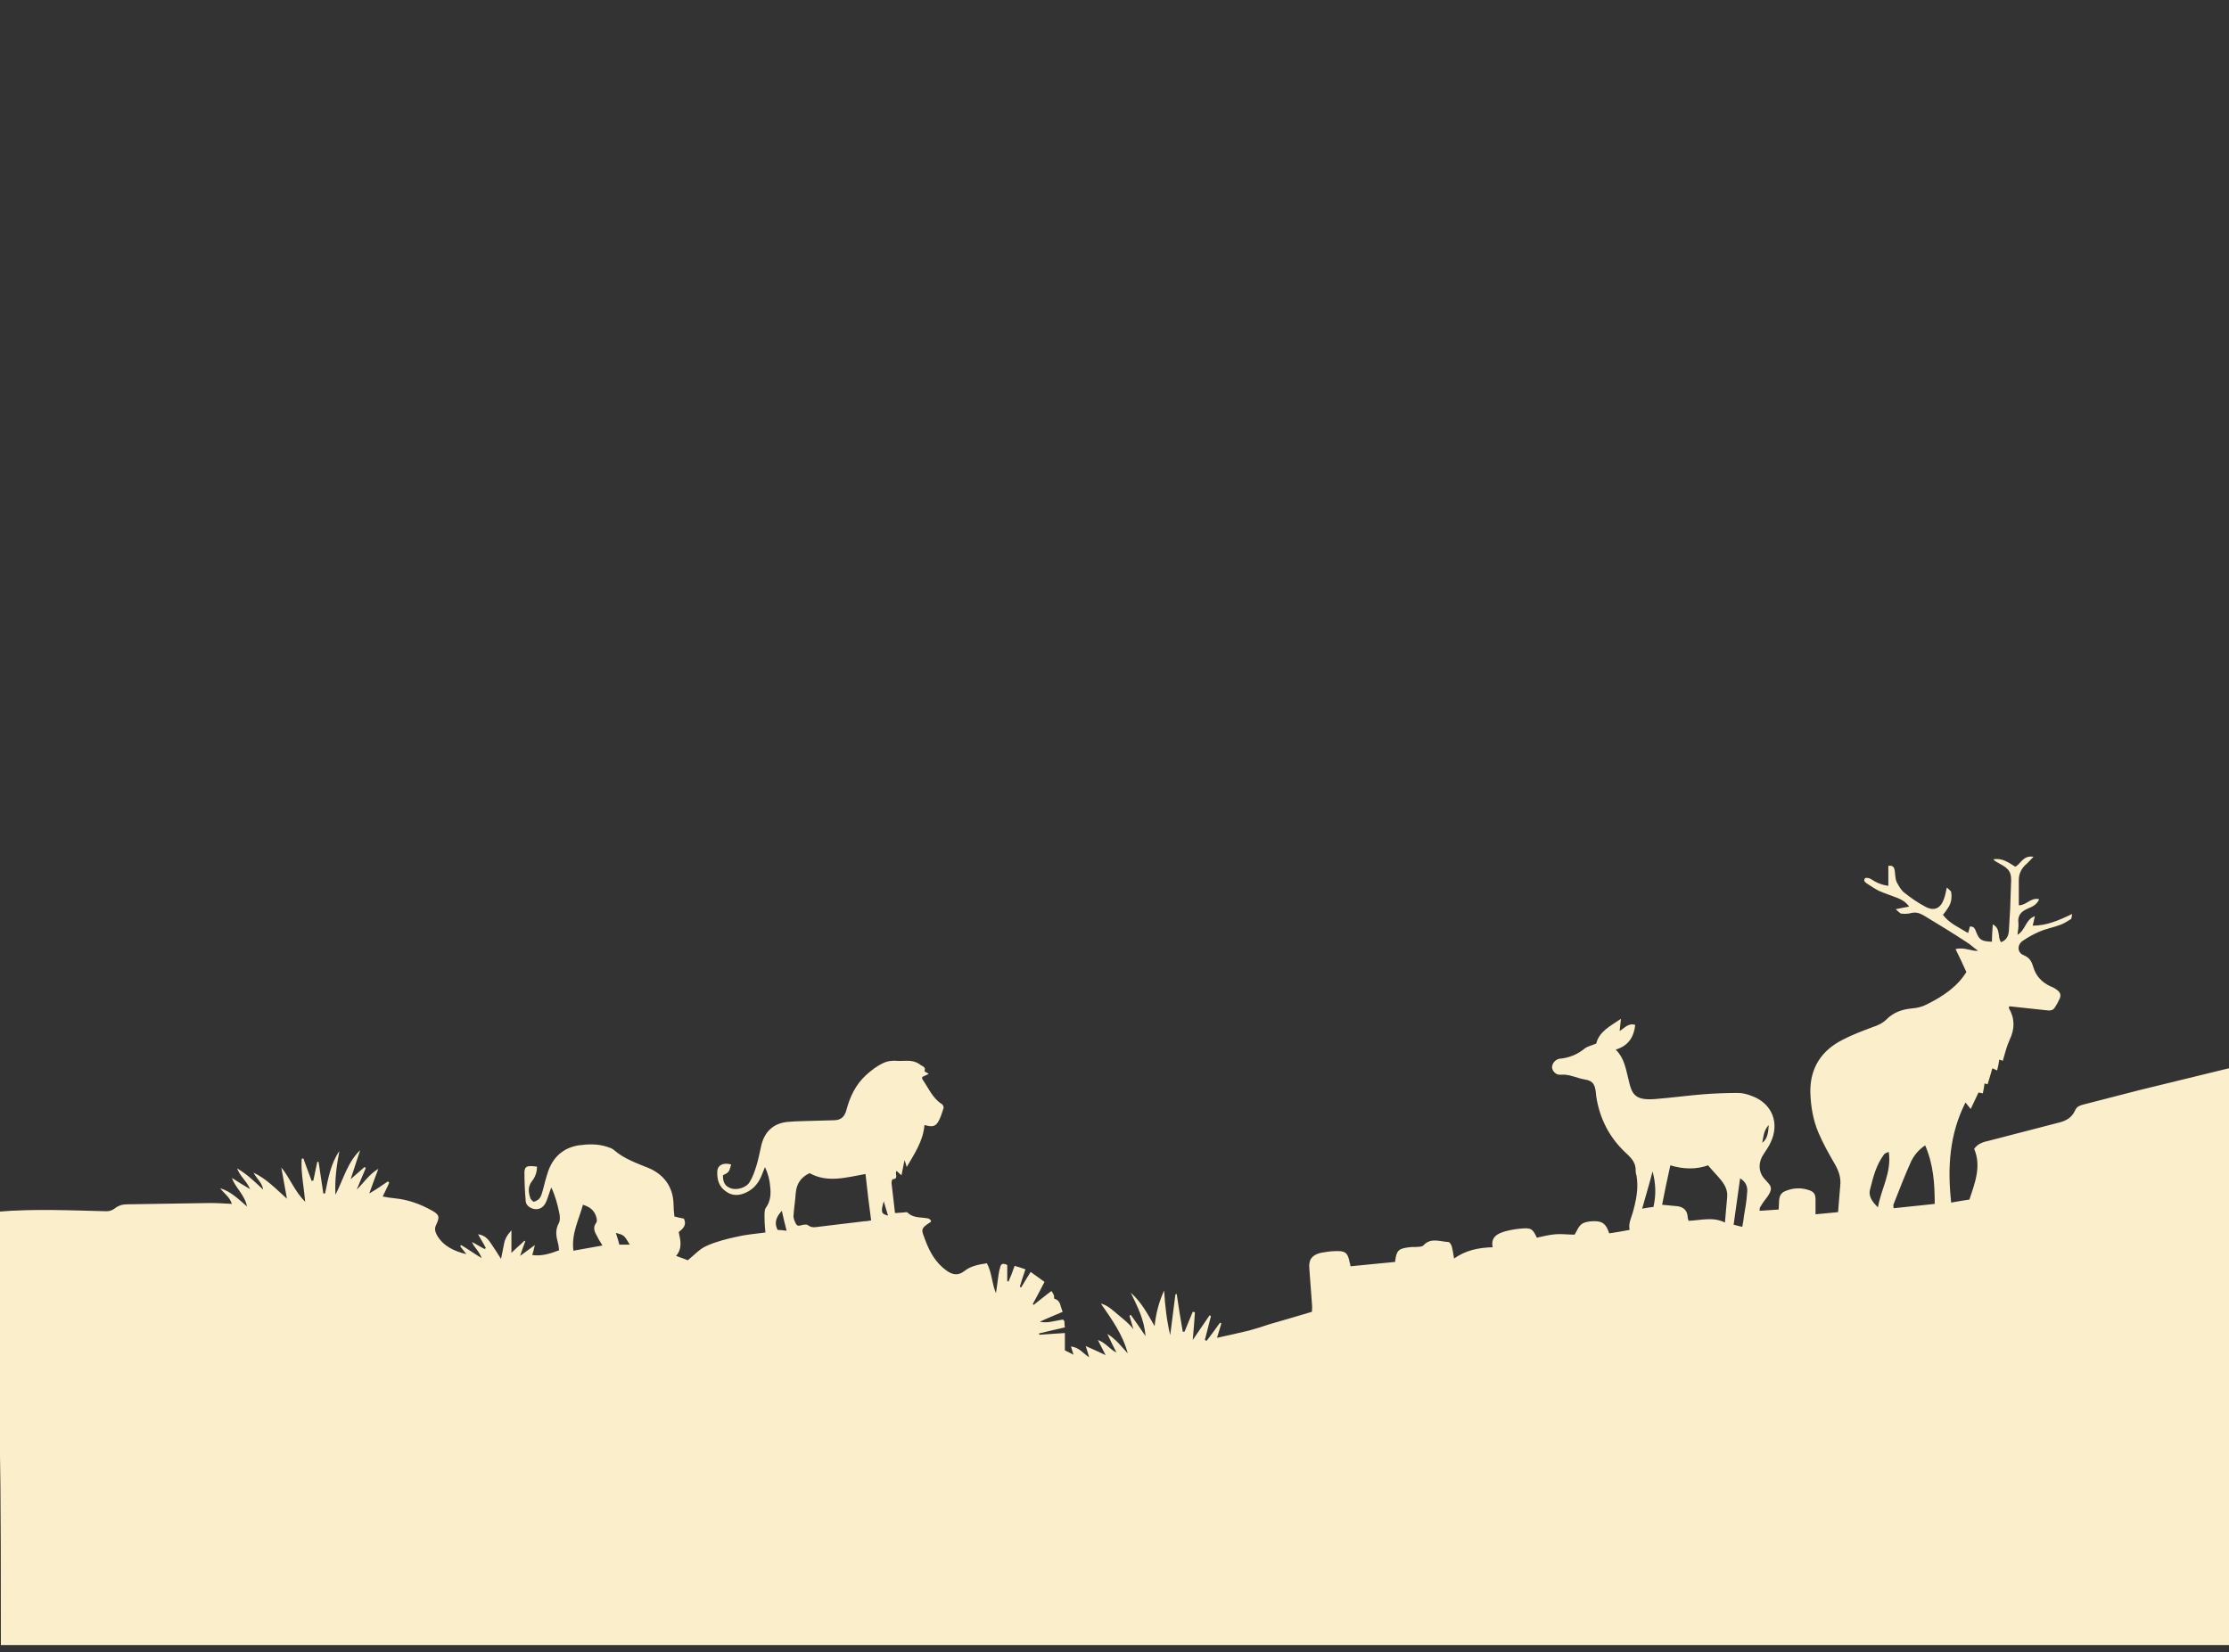 <?xml version="1.0" encoding="utf-8"?>
<!-- Generator: Adobe Illustrator 27.3.0, SVG Export Plug-In . SVG Version: 6.00 Build 0)  -->
<svg version="1.1" id="Layer_1" xmlns="http://www.w3.org/2000/svg" xmlns:xlink="http://www.w3.org/1999/xlink" x="0px" y="0px"
	 viewBox="0 0 514.3 381.3" style="enable-background:new 0 0 514.3 381.3;" xml:space="preserve">
<rect x="0" y="0" width="514.3" height="381.3" fill="#333333" stroke="none"/>
<style type="text/css">
	.st0{fill:#FBEECA;}
	.st1{fill:#0A6F37;}
</style>
<g>
	<g id="adYcR1_00000145761858034097551690000012917271492663284131_">
		<g>
			<path class="st0" d="M515,379.7c0-87-0.7-46.2-0.7-133.2c-6.8,1.7-13.7,3.3-20.5,5c-4.4,1.1-8.8,2.3-13.2,3.4
				c-0.7,0.2-1.4,0.4-1.8,1.3c-0.7,1.6-2,2.4-3.6,2.8c-5.4,1.4-10.8,2.8-16.2,4.2c-1.3,0.3-2.6,0.6-3.5,1.9c1.7,4,0.2,7.8-1.1,11.7
				c-1.3,0.2-2.7,0.4-4.2,0.7c-0.9-8.1-0.4-15.8,3.3-23.1c0.5,0.6,0.8,1,1.2,1.5c0.7-1.4,1.2-2.6,1.8-3.8c0.4,0.1,0.7,0.1,1,0.2
				c0.2-0.9,0.3-1.6,0.4-2.3c0.3,0.1,0.7,0.2,0.7,0.2c0.4-1.2,0.7-2.4,1.1-3.7c0.4,0.2,0.7,0.3,1.1,0.5c0.2-0.9,0.4-1.7,0.5-2.5
				c0.4,0.1,0.6,0.2,0.8,0.3c0.5-1.7,0.9-3.4,1.6-4.9c1.2-2.5,1.2-4.9-0.2-7.3c0-0.1,0.1-0.2,0.1-0.4c2.8,0.3,5.6,0.6,8.4,0.9
				c0.8,0.1,1.6,0.2,2.1-0.6c0.4-0.6,0.8-1.3,1.1-2c0.4-0.8,0.2-1.5-0.5-2c-0.5-0.4-1-0.7-1.6-0.9c-1.9-0.9-3.3-2.3-3.9-4.3
				c-0.4-1.3-0.8-2.3-2.3-2.9c-1.5-0.6-1.5-2.4-0.2-3.3c1.2-0.8,2.4-1.5,3.8-2.1c1.6-0.7,3.3-1,4.9-1.6c0.8-0.3,1.6-0.8,2.4-1.3
				c0.2-0.1,0.2-0.6,0.3-1.2c-3.1,1.5-5.9,2.7-9.1,2.7c0.2-0.7,0.3-1.3,0.5-2.2c-2.2,0.8-2.1,3.2-4,4.3c0.1-1.1,0.3-1.9,0.2-2.7
				c-0.2-1.9,0.7-2.7,2.3-3.4c1-0.4,2-0.9,2.5-2.1c-1.9-0.5-2.9,1.4-4.7,1.4c0-1.9,0-3.8,0-5.8c0-1.4,0.5-2.5,1.5-3.5
				c0.6-0.5,1.1-1.1,1.9-1.9c-2.4-0.4-2.9,1.6-4.2,2.3c-1.6-1-3.1-2.1-5.1-1.7c0.4,0.4,0.9,0.7,1.3,0.9c2.5,1.3,3,2.1,2.8,4.9
				c-0.1,1.9-0.1,3.9-0.2,5.8c-0.1,1.7-0.2,3.3-0.3,5c-0.1,1.1-0.6,2.1-1.8,2.5c-0.9-1.2,0-3.1-1.9-4.1c-0.1,1.5-0.2,2.7-0.2,4
				c-2.5-0.1-2.9-0.4-3.7-2.4c-0.2-0.6-0.5-1.2-1.4-1.1c-0.1,0.5-0.2,0.9-0.4,1.5c-2.1-1.3-4.3-2.2-5.8-4.2c0.4-0.5,0.8-1,1.1-1.5
				c0.8-1.1,1-2.4,0.8-3.7c0-0.3-0.5-0.6-1-1.1c-0.3,1.2-0.4,2-0.7,2.7c-0.8,2.2-2.3,2.8-4.3,1.7c-1.7-0.9-3.3-2-4.8-3.2
				c-0.8-0.6-1.3-1.6-1.8-2.5c-0.3-0.7-0.3-1.6-0.4-2.4c-0.1-0.8-0.3-1.5-1.5-1.3c0,1.5,0,3,0,4.6c-1.6-0.2-2.9-0.8-4.1-1.6
				c-0.3-0.2-1-0.3-1.2-0.2c-0.6,0.5-0.1,1,0.4,1.3c0.9,0.6,1.8,1.2,2.8,1.7c1.4,0.6,2.9,1.1,4.2,1.6c1,0.4,1.9,0.9,2.7,2
				c-1,0.2-1.8,0.3-3.1,0.6c0.6,0.5,0.9,0.9,1.2,1c0.7,0.1,1.6,0.1,2.3-0.1c1.1-0.3,2,0,2.9,0.5c3.3,2,6.6,4,9.8,6.1
				c1,0.6,1.8,1.4,2.8,2.1c-1.7,0.1-3.2-0.9-5.2-0.4c0.9,1.8,1.7,3.5,2.5,5.3c-2.1,3.4-5.4,5.6-9,7.4c-1.1,0.6-2.3,0.9-3.6,1
				c-2.2,0.2-4.2,0.9-5.8,2.5c-0.9,0.9-2,1.4-3.2,1.8c-2.4,0.9-4.8,1.8-7.1,3c-4.8,2.5-7.4,6.5-7.3,12.1c0.1,3.1,0.6,6.2,1.8,9.1
				c1.1,2.6,2.5,5.1,3.9,7.5c0.9,1.6,1.4,3.1,1.2,4.9c-0.2,2-0.3,4-0.5,6.1c-1.7,0.2-3.4,0.3-5.2,0.5c0-1.3,0-2.3,0-3.3
				c0-1.3-0.3-1.9-1.6-2.3c-1.8-0.6-3.7-0.5-5.5,0.3c-0.9,0.4-1.2,1.1-1.3,2c0,0.7-0.1,1.4-0.1,2.2c-1.5,0.1-2.9,0.2-4.4,0.3
				c0-0.4,0-0.6,0.1-0.8c0.3-0.5,0.6-1,0.9-1.4c2.5-3.1,1.7-3.4,0.1-5.2c-1.5-1.7-1.4-4-0.1-5.8c0.5-0.8,1.1-1.6,1.5-2.5
				c2.2-4.5,0.4-9.1-4.3-10.8c-1-0.4-2.1-0.7-3.2-0.7c-2.6,0-5.2,0.1-7.9,0.3c-3.7,0.3-7.4,0.8-11.1,1.1c-4.9,0.4-5.5-1.1-6.3-4.7
				c-0.6-2.3-0.9-4.7-2.9-6.7c3-0.9,4.2-3,4.5-5.7c-1.6-0.5-2.4,0.7-3.6,1.4c0.1-0.9,0.2-1.7,0.3-2.8c-2.5,1.7-5,2.9-5.7,5.7
				c-0.9,0.4-1.9,0.6-2.6,1.1c-1.7,1.4-3.6,2.2-5.8,2.4c-1,0.1-1.8,1.1-1.8,2c0.1,0.9,0.9,1.8,2,1.7c2-0.2,3.7,0.8,5.6,1.1
				c2,0.3,2.3,1.4,2.5,2.9c0,0.3,0.1,0.7,0.1,1c0.8,5.2,3.1,9.6,6.9,13.1c1.3,1.2,2.3,2.3,2.2,4.2c0,0.3,0.1,0.7,0.2,1
				c0.5,2.9-0.1,5.8-0.9,8.6c-0.4,1.3-1,2.5-0.7,3.9c-1.7,0.3-3.2,0.6-4.7,0.8c-0.7-2.1-1.5-2.9-3.7-2.8c-0.9,0-2.1,0.2-2.7,0.7
				c-0.8,0.6-1.1,1.7-1.6,2.4c-1.4,0-2.9-0.2-4.3-0.1c-1.5,0.1-3,0.5-4.4,0.8c-1-2.1-1.3-2.3-3.7-2.1c-1.2,0.1-2.3,0.3-3.5,0.6
				c-1.8,0.5-3.5,1.3-3,3.7c-3.3,0.1-6.2,0.7-8.9,2.6c-0.2-1.1-0.3-1.9-0.5-2.7c-0.1-0.4-0.5-1.1-0.8-1.1c-2-0.1-4.1-1.1-5.8,0.8
				c-0.2,0.2-0.7,0.3-1.1,0.3c-0.7,0.1-1.4,0-2.1,0.1c-2.5,0.3-3,0.7-3.3,3.3c0,0.1-0.2,0.2-0.1,0.1c-3.5,0.3-6.8,0.7-10.2,1
				c0-0.2-0.1-0.6-0.2-0.9c-0.4-2.2-1-2.7-3.2-2.6c-1.2,0-2.4,0.2-3.5,0.4c-2,0.5-2.8,1.6-2.6,3.6c0.2,2.7,0.4,5.4,0.6,8.1
				c0.1,0.7,0,1.5,0,1.9c-3.4,1-6.7,2-9.9,2.9c-1.5,0.5-3,1-4.5,1.4c-2.4,0.6-4.8,1.1-7.5,1.7c0.4-1.3,0.7-2.3,1-3.3
				c-0.1-0.1-0.2-0.1-0.3-0.2c-1,1.4-2,2.8-3.1,4.2c-0.1-0.1-0.3-0.1-0.4-0.2c0.5-1.8,0.9-3.7,1.4-5.5c-0.1-0.1-0.2-0.1-0.3-0.2
				c-1.2,1.8-2.5,3.6-3.9,5.7c0.2-2.4,0.4-4.4,0.5-6.4c-0.2,0-0.3-0.1-0.5-0.1c-0.6,1.5-1.3,3.1-1.9,4.6c-0.1,0-0.2,0-0.4,0
				c-0.5-2.9-1-5.8-1.4-8.7c-0.1,0-0.2,0-0.3,0.1c-0.4,3.1-0.8,6.3-1.2,9.4c-0.8-3.4-1.2-6.8-1.4-10.3c-1.2,2.6-1.9,5.3-2.2,8.2
				c-1.6-2.8-3.1-5.6-5.5-7.7c1.5,3.1,3.1,6.1,3.4,10c-1.3-1.9-2.3-3.4-3.4-4.9c-0.1,0.1-0.2,0.1-0.3,0.2c0.3,1,0.6,2.1,0.9,3.1
				c-1-1.3-2.3-2.3-3.5-3.3c-1.2-1-2.4-2.2-4-2.6c2.5,3.6,5.1,7.2,6.2,11.5c-1.4-1.5-2.6-3.2-4.7-4.5c0.8,1.7,1.4,3,2.1,4.3
				c-1.5-0.7-2.4-2.2-4.3-2.9c0.7,1.3,1.1,2.2,1.8,3.5c-1.7-0.8-3-1.4-4.6-2.1c0.4,1.2,0.6,1.9,0.8,2.6c-1.4-0.9-2.3-2.3-4.2-2.5
				c0.2,0.6,0.3,1.1,0.6,1.9c-0.8-0.4-1.4-0.7-2-1c0-1.3,0-2.6,0-4c-2.1,0.1-4,0.3-5.9,0.4c0-0.1,0-0.2-0.1-0.3c2-0.5,3.9-0.9,6-1.4
				c-0.1-0.6-0.1-1-0.1-1.3c0-0.2-0.2-0.3-0.3-0.5c-1.8,0.2-3.5,0.9-5.4,0.5c1.7-0.8,3.5-1.5,5.3-2.3c-0.6-1.2-0.4-2.6-1.9-3
				c-0.1,0-0.1-0.5-0.1-0.7c-0.1-0.3-0.3-0.7-0.6-1.1c-1.5,1.1-2.8,2.2-4.1,3.2c-0.1-0.1-0.2-0.1-0.2-0.2c0.9-1.7,1.8-3.3,2.7-5.1
				c-1.1-0.8-2.1-1.5-3.2-2.3c-0.8,1.3-1.5,2.4-2.2,3.6c-0.1-0.1-0.2-0.1-0.3-0.2c0.4-1.3,0.8-2.6,1.3-4c-0.9-0.3-1.7-0.6-2.5-0.8
				c-0.5,1.4-0.9,2.5-1.4,3.6c-0.1,0-0.2,0-0.3-0.1c0-1.3,0-2.5,0-3.7c-0.8-0.4-1.4-0.4-1.6,0.4c-0.2,0.6-0.3,1.2-0.4,1.8
				c-0.2,1.4-0.4,2.9-0.6,4.3c-1-2.3-0.9-4.7-2.1-6.9c-1.9,0.3-3.7,0.6-5.2,1.8c-1.4,1.1-2.7,0.9-4.1-0.1c-2.5-1.8-3.9-4.3-4.9-7
				c-0.8-2.3-1.4-2.6,1.2-4.2c0.1,0,0.1-0.2,0.1-0.4c-0.2-0.1-0.3-0.3-0.5-0.4c-1.6-0.4-3.5,0-4.9-1.4c-0.2-0.2-0.8,0-1.2,0
				c-0.5,0-0.9,0.1-1.7,0.1c-0.3-2.4-0.5-4.6-0.8-6.9c0-0.3,0.1-0.9,0.3-0.9c1.5-0.1,0.3-1.4,0.9-1.9c0.3,0.3,0.6,0.6,1.1,1
				c0.2-1.1,0.4-2.1,0.7-3.5c0.3,0.8,0.4,1.2,0.5,1.6c1.8-3.1,3.8-6,4.1-9.7c1.1,0.3,2.3,0.6,3-0.5c0.7-1,1-2.2,1.4-3.4
				c0.1-0.3-0.2-0.9-0.5-1c-2.1-1.4-3-3.7-4.4-5.7c-0.1-0.1,0-0.3,0-0.5c0.4-0.2,0.9-0.4,1.5-0.7c-0.5-0.3-1-0.6-1-0.6
				c0.4-1.1-0.5-1.1-1.1-1.6c-1.6-1.2-3.4-0.7-5.1-0.8c-1.1-0.1-2.3,0-3.3,0.5c-1.5,0.7-2.8,1.7-4,2.8c-2.4,2.2-3.7,5-4.5,8
				c-0.4,1.6-1.3,2.4-2.9,2.4c-2.4,0.1-4.8,0.1-7.2,0.2c-1.2,0-2.5,0.1-3.7,0.2c-3.1,0.4-5,2.2-5.8,5.2c-0.4,1.7-0.7,3.4-1.2,5
				c-0.4,1.2-0.8,2.5-1.5,3.6c-0.8,1.4-3,2-4.4,1.5c-1.3-0.5-1.8-1.3-1.8-3c1.4-0.7,1.4-0.7,1.9-2.5c-1.8-0.5-3.1,0.1-3.2,1.6
				c-0.1,1.9,0.4,3.6,2.1,4.7c1.4,1,3,0.9,4.5,0.2c2-0.9,3.1-2.5,3.8-4.4c0.2-0.5,0.4-1,0.6-1.5c0.7,1.5,1.1,3,1.2,4.5
				c0.2,1.7,0.1,3.4-1,4.9c-0.4,0.6-0.3,1.6-0.3,2.4c0,1.1,0.1,2.2,0.2,3.3c-2.4,0.3-4.6,0.5-6.7,1c-2.3,0.5-4.7,1.1-6.9,2.1
				c-1.6,0.7-2.8,2.1-4.3,3.3c-0.6-0.2-1.5-0.6-2.7-1c1.5-1.8,1-3.6,0.6-5.5c1-0.8,1.9-1.6,1.2-3.1c-0.7-0.1-1.4-0.3-2.2-0.5
				c-0.1-1-0.2-2-0.2-2.9c-0.1-3.9-2.2-6.8-5.8-8.3c-2.7-1.1-5.6-2.1-7.9-4.1c-0.4-0.4-1.1-0.6-1.7-0.8c-2.2-0.7-4.4-0.6-6.6-0.3
				c-3.4,0.6-5.7,2.6-6.9,5.9c-0.5,1.5-0.9,3-1.3,4.6c-0.2,0.6-0.3,1.2-0.7,1.7c-0.3,0.4-0.9,0.7-1.3,0.8c-0.3,0-0.8-0.6-0.9-1
				c-0.4-1.3-0.5-2.5,0.4-3.7c0.8-1,1.2-2.1,1.2-3.4c-2.3-0.3-2.8-0.1-2.9,1.2c0,2.3,0.1,4.5,0.3,6.8c0.1,0.9,0.8,1.4,1.6,1.7
				c1.4,0.4,2.6-0.2,3.2-1.8c0.4-1,0.7-2.1,1.1-3.1c0.9,1.9,1.4,3.8,1.8,5.7c0.2,0.8,0.3,1.9-0.1,2.6c-0.8,1.5-0.6,2.9-0.2,4.4
				c0.2,0.6,0.2,1.2,0.3,1.8c-2.1,0.8-4,1.4-6.2,1.1c0.2-0.7,0.4-1.3,0.6-2.3c-1.3,1-2.2,1.6-3.4,2.5c0.5-1.4,0.8-2.4,1.2-3.4
				c-0.1,0-0.2-0.1-0.2-0.1c-0.9,0.9-1.9,1.7-3,2.8c0-1.9,0-3.4,0-5.2c-1,1.1-1.5,2-1.7,3.1c-0.2,1-0.4,2.1-0.7,3.5
				c-0.9-1.4-1.5-2.4-2.2-3.4c-0.7-1-1.3-2-3.1-2.3c0.7,1.3,1.3,2.2,1.8,3.2c-0.1,0.1-0.2,0.1-0.3,0.2c-1-0.5-1.9-1.1-2.9-1.6
				c0.5,1.3,1.7,2.1,2.2,3.7c-1.8-1.1-3.2-2.1-4.7-3c-0.1,0.1-0.2,0.2-0.2,0.3c0.5,0.6,0.9,1.2,1.4,1.8c-2.8-0.7-5.3-1.8-6.8-4.4
				c-0.4-0.8-0.6-1.5-0.2-2.3c0.9-1.9,0.8-2.4-1-3.4c-2.7-1.5-5.5-2.5-8.6-2.8c-0.9-0.1-1.7-0.2-2.7-0.4c0.6-1.3,1.1-2.2,1.5-3.2
				c-0.1-0.1-0.2-0.2-0.3-0.3c-1.3,0.9-2.6,1.8-4.3,2.8c0.7-2,1.3-3.6,2.1-5.7c-2.3,1.4-3.4,3.3-5,4.8c0.7-1.7,1.4-3.3,2.1-5
				c-0.1-0.1-0.2-0.1-0.3-0.2c-0.9,0.8-1.8,1.6-3.2,2.8c0.8-2.5,1.5-4.6,2.2-6.7c-2.9,2.8-3.8,6.5-5.7,10.3
				c-0.2-3.7,0.3-6.9,0.9-10.1c-2,2.9-2.6,6.4-3.3,9.8c-0.1,0-0.3,0-0.4,0c-0.4-2.4-0.7-4.9-1.1-7.3c-0.1,0-0.2,0-0.3,0
				c-0.3,1.4-0.6,2.9-0.9,4.3c-0.1,0-0.2,0.1-0.4,0.1c-0.6-1.7-1.3-3.4-1.9-5.2c-0.1,0-0.3,0.1-0.4,0.1c-0.2,3.2,0.5,6.3,0.8,9.9
				c-2.5-2.5-3.5-5.5-5.5-7.9c0.4,2.4,0.9,4.8,1.3,7.2c-2.5-2.2-4.7-4.6-7.7-6c0.7,1.4,2,2.3,2.2,3.9c-1.8-1.7-3.5-3.4-6-4.9
				c0.7,1.9,2.2,2.9,3,4.8c-1.7-1-3-1.8-4.2-2.6c0.8,2.3,2.9,3.8,3.5,6.6c-2.1-1.8-3.8-3.5-6.2-4.2c0.9,1.2,2.2,2,2.7,3.6
				c-1.8-0.1-3.4-0.2-5.1-0.2c-6.4,0.1-12.7,0.2-19.1,0.3c-1.1,0-2,0.3-2.9,1c-0.5,0.4-1.2,0.6-1.8,0.6c-8.4-0.2-16.7-0.6-25.1,0.1
				c0,75.9,0.7,24.1,0.7,100H515z M139,287.4c-2.3,0.4-4.4,0.8-6.7,1.2c-0.5-4,1.3-7.2,2.2-10.6c1.7,0.5,2.7,1.4,3.1,2.9
				c0.1,0.4,0.2,0.9,0,1.2c-1,1.3-0.3,2.3,0.3,3.4C138.1,286,138.5,286.5,139,287.4z M145.3,287.2c-0.9,0-1.5,0-2.4,0
				c-0.2-0.9-0.5-1.7-0.8-2.7C144,285,144,285,145.3,287.2z M181.5,284c-0.8-0.1-1.5-0.2-2.1-0.2c-0.9-1.9-0.1-3.2,1-4.4
				C180.7,280.9,181.1,282.4,181.5,284z M201,281.6c-0.5,0.1-1,0.2-1.5,0.2c-3.3,0.4-6.7,0.8-10,1.2c-1.1,0.1-2.1,0.5-3.1-0.3
				c-0.2-0.2-0.7-0.1-1-0.1c-0.7,0.1-1.4,0.6-1.8-0.3c-0.3-0.6-0.6-1.3-0.5-1.9c0.1-1.7,0.4-3.4,0.5-5.1c0.2-2.1,1.1-3.6,3.2-4.6
				c4.1,2.3,8.4,1,12.9,0.2C200.1,274.6,200.5,278,201,281.6z M204.9,280.5c-1.6-0.4-1.7-0.8-1-3.3
				C204.3,278.5,204.6,279.5,204.9,280.5z M381.5,278.5c-0.9,0.1-1.6,0.2-2.6,0.4c0.8-2.9,1.6-5.5,2.4-8.6
				C382.1,273.3,382.1,275.9,381.5,278.5z M398.5,276.4c-0.2,1.8-0.3,3.7-0.5,5.7c-2.8-1.4-5.6-0.5-8.4-0.4
				c-0.1-0.4-0.2-0.6-0.2-0.9c-0.1-1.7-1.2-2.4-2.7-2.5c-1-0.1-2-0.2-3.2-0.3c0.6-3.1,1.2-6,1.9-9.1c3,0.9,5.9,1,8.7,0
				c1,1.2,2,2.2,2.9,3.3C398,273.4,398.7,274.7,398.5,276.4z M403.1,275.4c-0.1,1.7-0.4,3.4-0.7,5.1c-0.1,0.8-0.2,1.6-0.4,2.6
				c-0.8-0.2-1.3-0.3-2-0.5c0.5-3.6,1-7,1.5-10.7C403,272.8,403.3,274.1,403.1,275.4z M406.6,263.7c0.3-1.4,0.3-2.8,1.5-4.1
				C408,261.4,407.8,262.8,406.6,263.7z M433.3,278.6c-1.2-1.2-2.3-2.5-1.8-4.2c0.7-2.8,1.4-5.6,3.2-8c0.2-0.3,0.6-0.4,1.1-0.6
				C436.5,270.6,434,274.4,433.3,278.6z M446.4,277.8c-3.1,0.3-6.3,0.7-9.5,1c0-0.5-0.1-0.8,0-0.9c1.3-3.3,2.6-6.7,4.1-10
				c0.7-1.4,1.8-2.7,3.2-3.6C446.1,268.7,446.4,273.1,446.4,277.8z"/>
		</g>
	</g>
</g>
</svg>

